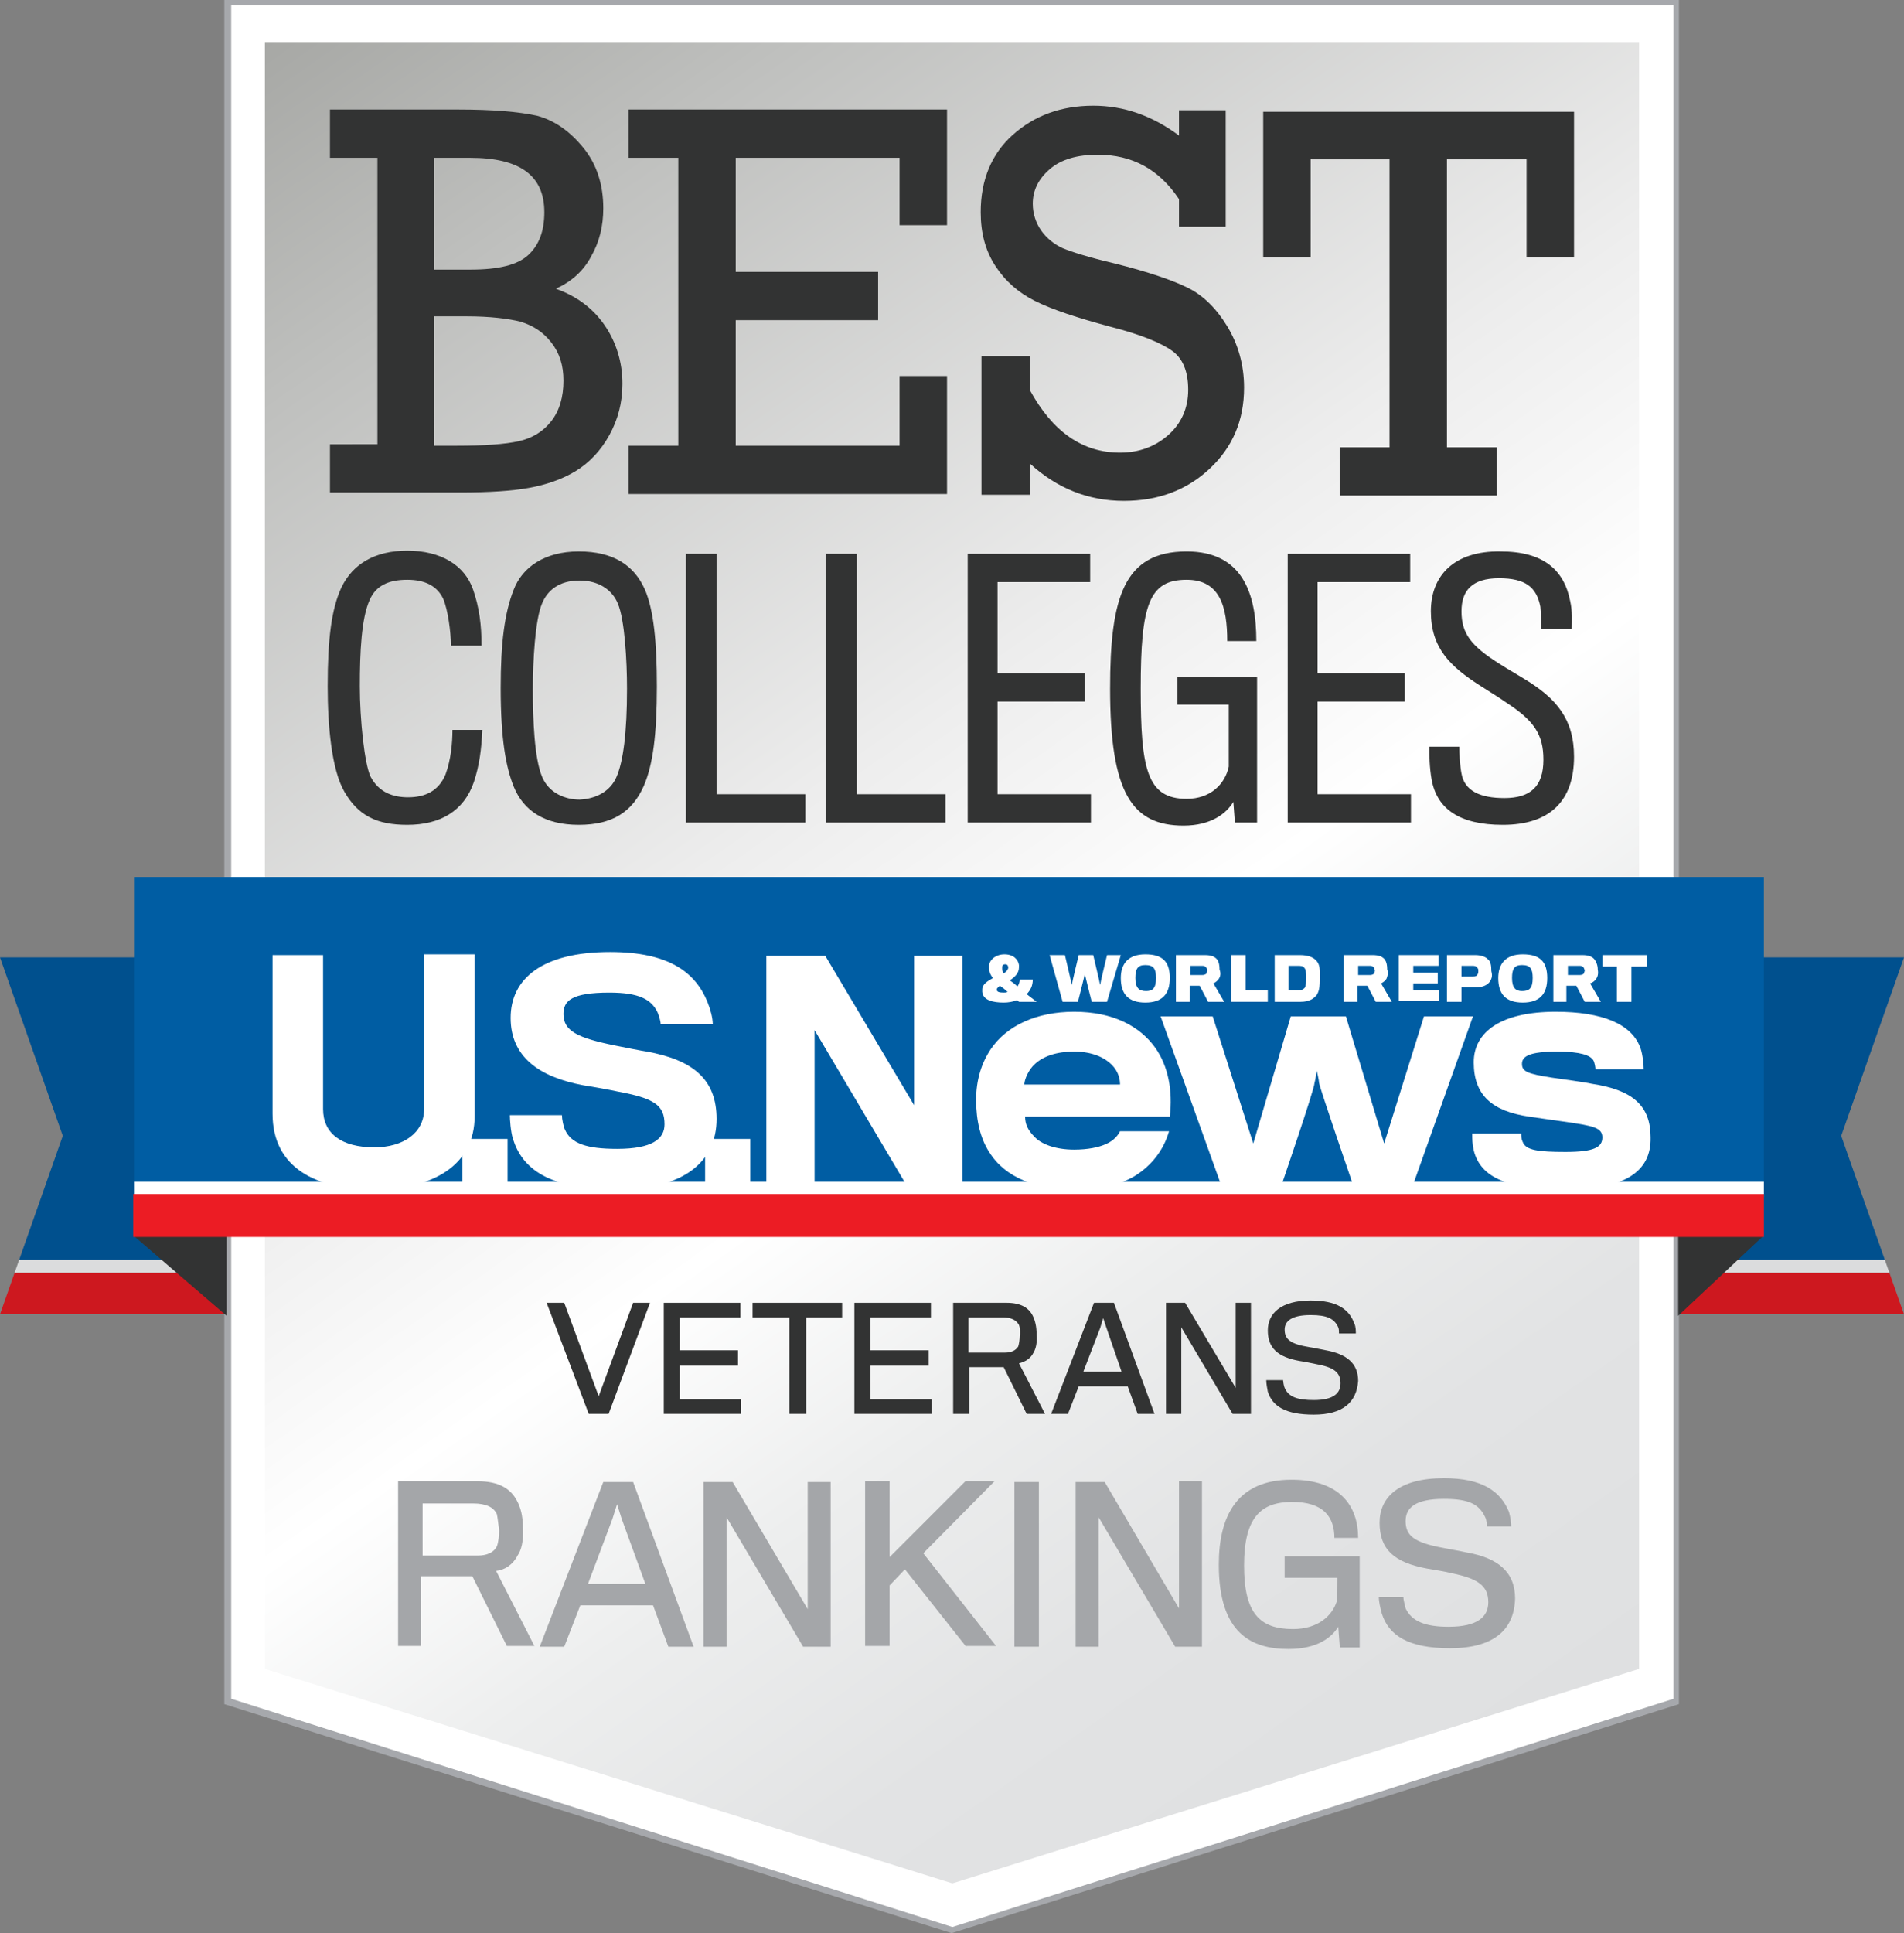<?xml version="1.0" encoding="utf-8"?>
<!-- Generator: Adobe Illustrator 21.0.0, SVG Export Plug-In . SVG Version: 6.00 Build 0)  -->
<svg version="1.1" id="Layer_1" xmlns="http://www.w3.org/2000/svg" xmlns:xlink="http://www.w3.org/1999/xlink" x="0px" y="0px"
	 viewBox="0 0 248.7 252.4" style="enable-background:new 0 0 248.7 252.4;" xml:space="preserve">
<rect x="0" y="0" width="248.7" height="252.4" fill="#808080" stroke="none"/>
<style type="text/css">
	.st0{fill:#FFFFFF;}
	.st1{fill:#A6A8AC;}
	.st2{fill:url(#SVGID_1_);}
	.st3{fill:none;}
	.st4{enable-background:new    ;}
	.st5{fill:#A4A6A9;}
	.st6{fill:#323333;}
	.st7{fill:url(#gold_shield_1_);}
	.st8{fill:#00508E;}
	.st9{fill:#DBDCDD;}
	.st10{fill:#CD181F;}
	.st11{fill:#005DA3;}
	.st12{fill:#EC1C24;}
</style>
<g>
	<polygon class="st0" points="29.7,222.1 29.7,0.4 219,0.4 219,222.1 124.4,252 	"/>
	<path class="st1" d="M218.6,0.7v221.1l-94.2,29.8l-94.2-29.8V0.7H218.6 M219.3,0h-190v222.5l95,29.9l95-29.9V0L219.3,0z"/>
</g>
<linearGradient id="SVGID_1_" gradientUnits="userSpaceOnUse" x1="44.925" y1="442.63" x2="203.775" y2="215.77" gradientTransform="matrix(1 0 0 -1 0 440.9)">
	<stop  offset="0" style="stop-color:#A7A8A5"/>
	<stop  offset="0.138" style="stop-color:#BEBFBD"/>
	<stop  offset="0.439" style="stop-color:#EDEDED"/>
	<stop  offset="0.589" style="stop-color:#FFFFFF"/>
	<stop  offset="0.715" style="stop-color:#EDEEEE"/>
	<stop  offset="0.848" style="stop-color:#E2E3E4"/>
	<stop  offset="1" style="stop-color:#DFE0E1"/>
</linearGradient>
<polygon class="st2" points="214.1,5.5 34.6,5.5 34.6,217.9 124.4,245.9 214.1,217.9 "/>
<rect x="34.6" y="193.4" class="st3" width="179.6" height="27.2"/>
<g class="st4">
	<path class="st5" d="M67.6,203.1c-0.6,1.2-1.7,1.9-2.8,2l5,9.8h-3.6l-4.5-9.1h-6.7v9.1H52v-21.5h10.4c2.8,0,4.3,1,5.1,2.5
		c0.5,0.9,0.8,2,0.8,3.6C68.4,201.2,68.1,202.4,67.6,203.1z M64.9,197.7c-0.4-0.9-1.4-1.4-3.1-1.4h-6.6c0,0,0,6.7,0,6.8h7.2
		c1.2,0,2.1-0.4,2.5-1.2c0.2-0.5,0.3-1.4,0.3-2.1C65.1,199.1,65,198.1,64.9,197.7z"/>
</g>
<g class="st4">
	<path class="st5" d="M73.7,215h-3.2l8.3-21.5h3.9l7.9,21.5h-3.3l-2-5.4h-9.5L73.7,215z M81.2,198.3l-0.6-1.9l-0.6,1.9l-3.2,8.5h7.5
		L81.2,198.3z"/>
</g>
<g class="st4">
	<path class="st5" d="M104.9,215l-10-16.9V215h-3v-21.5h3.8l9.8,16.6v-16.6h3V215H104.9z"/>
</g>
<g class="st4">
	<path class="st5" d="M126.2,215l-8-10.1l-2,2.1v7.9H113v-21.5h3.2v9.9l9.9-9.9h3.8l-9.3,9.4l9.5,12.1H126.2z"/>
</g>
<g class="st4">
	<path class="st5" d="M132.5,215v-21.5h3.2V215H132.5z"/>
	<path class="st5" d="M153.5,215l-10-16.9V215h-3v-21.5h3.8L154,210v-16.6h3V215H153.5z"/>
</g>
<g class="st4">
	<path class="st5" d="M175,215l-0.2-2.6c-0.8,1.3-2.6,2.9-6.5,2.9c-4.8,0-9.1-2-9.1-11c0-6.4,2.4-11.1,9.5-11.1
		c6.3,0,8.7,3.4,8.7,7.6h-3.1c0-2.7-1.4-4.7-5.5-4.7c-4.1,0-6.3,2-6.3,8.3c0,6.2,2,8.3,6.4,8.3c3.2,0,5.1-1.7,5.7-3.6
		c0.1-0.3,0.1-2.9,0.1-3.1h-6.9v-2.8h9.8c0,0,0,4.9,0,6.2c0,2.6,0,5.7,0,5.7H175z"/>
</g>
<g class="st4">
	<path class="st5" d="M189.4,215.2c-5.5,0-8-1.7-8.9-4.5c-0.2-0.7-0.4-1.6-0.4-2.2h3.2c0,0.3,0.2,1.1,0.3,1.5
		c0.8,1.7,2.6,2.4,5.6,2.4c3.8,0,5.2-1.3,5.2-3.2c0-2.2-1.4-3.1-4.8-3.8c-0.8-0.2-2-0.4-3.2-0.6c-4.3-0.8-6.2-2.5-6.2-6
		c0-3.3,2.5-5.8,8.4-5.8c5,0,7.4,1.7,8.5,4.4c0.2,0.7,0.3,1.5,0.3,1.9h-3.2c0-0.3,0-0.8-0.2-1.2c-0.8-1.7-2.1-2.4-5.4-2.4
		c-3.8,0-5,1.2-5,2.9c0,1.9,1.1,2.8,4.9,3.5c1,0.2,2.2,0.4,3.1,0.6c4,0.7,6.3,2.5,6.3,6C197.8,212.8,195.1,215.2,189.4,215.2z"/>
</g>
<rect x="34.6" y="170" class="st3" width="180.3" height="18.5"/>
<g class="st4">
	<path class="st6" d="M79.5,184.6h-2.6l-5.5-14.5h2.3l4.5,12.2l4.5-12.2h2.2L79.5,184.6z"/>
</g>
<g class="st4">
	<path class="st6" d="M86.7,184.6v-14.5h10v1.9h-7.9v4.3h7.6v2h-7.6v4.4h8v1.9H86.7z"/>
</g>
<g class="st4">
	<path class="st6" d="M105.3,172v12.6h-2.2V172h-4.8v-1.9h11.7v1.9H105.3z"/>
</g>
<g class="st4">
	<path class="st6" d="M111.6,184.6v-14.5h10v1.9h-7.9v4.3h7.6v2h-7.6v4.4h8v1.9H111.6z"/>
</g>
<g class="st4">
	<path class="st6" d="M135,176.6c-0.4,0.8-1.1,1.2-1.9,1.4l3.4,6.6h-2.4l-3-6.1h-4.5v6.1h-2.1v-14.5h7c1.9,0,2.9,0.7,3.4,1.7
		c0.3,0.6,0.5,1.4,0.5,2.4C135.5,175.3,135.3,176.1,135,176.6z M133.1,173c-0.3-0.6-1-1-2.1-1h-4.5c0,0,0,4.5,0,4.6h4.8
		c0.8,0,1.4-0.3,1.7-0.8c0.1-0.3,0.2-0.9,0.2-1.4C133.3,173.9,133.2,173.2,133.1,173z"/>
</g>
<g class="st4">
	<path class="st6" d="M139.5,184.6h-2.2l5.6-14.5h2.6l5.3,14.5h-2.2l-1.3-3.6h-6.4L139.5,184.6z M144.5,173.3l-0.4-1.2l-0.4,1.3
		l-2.2,5.7h5L144.5,173.3z"/>
</g>
<g class="st4">
	<path class="st6" d="M161,184.6l-6.7-11.3v11.3h-2v-14.5h2.5l6.6,11.1v-11.1h2v14.5H161z"/>
</g>
<g class="st4">
	<path class="st6" d="M171.6,184.7c-3.7,0-5.4-1.1-6-3c-0.1-0.5-0.2-1.1-0.2-1.5h2.2c0,0.2,0.1,0.8,0.2,1c0.5,1.2,1.7,1.6,3.8,1.6
		c2.6,0,3.5-0.9,3.5-2.2c0-1.5-1-2.1-3.2-2.5c-0.5-0.1-1.4-0.3-2.1-0.4c-2.9-0.5-4.2-1.7-4.2-4c0-2.2,1.7-3.9,5.6-3.9
		c3.4,0,5,1.1,5.7,3c0.2,0.4,0.2,1,0.2,1.3h-2.2c0-0.2,0-0.6-0.1-0.8c-0.5-1.1-1.4-1.6-3.6-1.6c-2.5,0-3.4,0.8-3.4,1.9
		c0,1.3,0.8,1.9,3.3,2.3c0.7,0.1,1.5,0.3,2.1,0.4c2.7,0.5,4.2,1.7,4.2,4C177.2,183.1,175.4,184.7,171.6,184.7z"/>
</g>
<rect x="41.4" y="72.3" class="st3" width="172.2" height="39.5"/>
<g class="st4">
	<path class="st6" d="M61.9,102.1c-1.3,3.8-4.4,5.6-8.7,5.6c-4,0-6.4-1.2-8.2-4.3c-1.7-2.9-2.2-8.7-2.2-13.8
		c0-6.2,0.5-10.1,1.8-12.9c1.5-3.1,4.4-4.8,8.6-4.8c4.4,0,7.5,1.9,8.6,5.1c0.8,2.3,1.1,4.6,1.1,7.3h-4c0-1.8-0.4-4.7-1-6.1
		c-0.8-1.7-2.4-2.5-4.7-2.5c-2.5,0-4.1,0.8-4.9,2.6c-1.1,2.4-1.3,6.9-1.3,11.3c0,4.3,0.6,10.1,1.4,11.8c1.1,2.1,3,2.7,4.9,2.7
		c2.2,0,4-0.8,4.9-3c0.7-1.9,0.9-4.1,0.9-5.8h3.9C62.9,97.8,62.6,100,61.9,102.1z"/>
	<path class="st6" d="M84.2,76.9c1.2,2.7,1.6,7,1.6,12.7c0,6.3-0.5,10.2-1.7,13c-1.5,3.4-4.1,5.1-8.5,5.1c-4.4,0-7.2-1.8-8.5-5
		c-1-2.5-1.7-6.1-1.7-12.9c0-5.8,0.5-9.8,1.7-12.8c1.1-2.9,4-5,8.5-5C80.1,72,82.8,73.8,84.2,76.9z M80.5,101.5
		c0.9-2,1.4-5.8,1.4-11.6c0-3.6-0.3-9-1.2-11.1c-0.7-1.7-2.4-3-5-3c-2.7,0-4.2,1.3-4.9,3c-0.9,2.1-1.2,7.5-1.2,11.2
		c0,4,0.2,9,1.2,11.4c0.9,2.2,3.1,3,4.9,3C77.9,104.3,79.7,103.3,80.5,101.5z"/>
	<path class="st6" d="M89.6,107.4V72.3h4v31.4h11.6v3.7H89.6z"/>
	<path class="st6" d="M107.9,107.4V72.3h4v31.4h11.6v3.7H107.9z"/>
	<path class="st6" d="M126.4,107.4V72.3h16V76h-12.1v11.9h11.4v3.7h-11.4v12.1h12.2v3.7H126.4z"/>
	<path class="st6" d="M161.3,107.4l-0.2-2.7c-0.9,1.5-2.9,3.1-6.5,3.1c-6.7,0-9.6-4.2-9.6-17.9C145,78,146.8,72,155,72
		c7.3,0,9.1,5.5,9.1,11.7h-3.8c0-4.4-0.9-8-5.3-8c-4.9,0-6,3.2-6,14.2c0,10.5,0.8,14.4,6,14.4c3.1,0,5-1.9,5.5-4.2V92h-6.7v-3.6
		h10.4c0,0,0,8.2,0,10.4c0,4.1,0,8.6,0,8.6H161.3z"/>
	<path class="st6" d="M168.2,107.4V72.3h16V76h-12.1v11.9h11.4v3.7h-11.4v12.1h12.2v3.7H168.2z"/>
	<path class="st6" d="M196.3,107.7c-5.7,0-8.6-2.1-9.3-5.9c-0.3-1.7-0.3-3.2-0.3-4.3h3.9c0,0.8,0.1,2.5,0.3,3.5
		c0.4,2.3,2.5,3.2,5.6,3.2c3.4,0,5.1-1.5,5.1-5c0-3.3-1.2-5.1-4.9-7.5c-0.7-0.5-2.3-1.5-3.4-2.2c-3.9-2.5-6.4-4.9-6.4-9.7
		c0-4.6,3-7.9,9.1-7.8c5.6,0,8.3,2.4,9.1,6.5c0.3,1.3,0.2,2.5,0.2,3.6h-4c0-0.6,0-2-0.1-2.9c-0.5-2.5-1.9-3.7-5.4-3.7
		c-3.5,0-4.9,1.6-4.9,4.3c0,2.9,1.2,4.5,5,6.9c1.1,0.7,2.5,1.5,3.3,2c4.1,2.5,6.4,5.2,6.4,10.1C205.6,104.6,202.4,107.7,196.3,107.7
		z"/>
</g>
<rect x="41.5" y="14.4" class="st3" width="168.1" height="53.1"/>
<g class="st4">
	<path class="st6" d="M49.3,58.2V20.6h-6.2v-6.3h16.7c4.6,0,8,0.3,10.3,0.8c2.3,0.6,4.3,2,6.1,4.2c1.8,2.2,2.6,4.9,2.6,7.9
		c0,2.3-0.5,4.4-1.6,6.3c-1,1.9-2.6,3.3-4.6,4.2c2.8,1,4.9,2.6,6.4,4.8c1.5,2.2,2.3,4.8,2.3,7.6c0,2.5-0.6,4.7-1.7,6.7
		s-2.6,3.6-4.4,4.7c-1.8,1.1-3.9,1.8-6.1,2.2c-2.2,0.4-5.2,0.6-9,0.6h-17v-6.3H49.3z M56.8,35.2h4.7c3.6,0,6.1-0.6,7.5-1.9
		c1.4-1.3,2.1-3.1,2.1-5.6c0-4.8-3.2-7.1-9.7-7.1h-4.7V35.2z M56.8,58.2h2.8c3.7,0,6.4-0.2,8.2-0.6c1.7-0.4,3.1-1.2,4.2-2.6
		c1.1-1.4,1.6-3.2,1.6-5.3c0-2-0.5-3.6-1.6-5s-2.4-2.2-4-2.7c-1.6-0.4-4-0.7-7-0.7h-4.3V58.2z"/>
</g>
<g class="st4">
	<path class="st6" d="M88.6,58.2V20.6h-6.5v-6.3h41.6v15.1h-6.2v-8.8H96.1v14.9h18.6v6.3H96.1v16.4h21.4v-9.1h6.2v15.4H82.1v-6.3
		H88.6z"/>
</g>
<g class="st4">
	<path class="st6" d="M128.2,64.7V46.5h6.3v4.4c3,5.5,6.9,8.2,11.8,8.2c2.5,0,4.6-0.8,6.3-2.3c1.7-1.5,2.6-3.5,2.6-5.9
		c0-2.4-0.7-4.1-2.1-5.1c-1.4-1-4-2.1-7.9-3.1c-4.5-1.2-7.8-2.3-10-3.4c-2.2-1.1-3.9-2.6-5.2-4.6c-1.3-2-1.9-4.3-1.9-7
		c0-4.2,1.4-7.6,4.2-10.1c2.8-2.5,6.3-3.8,10.5-3.8c4,0,7.7,1.3,11.2,3.9v-3.3h6.1v15.2h-6.1V26c-2.6-3.9-6.1-5.8-10.6-5.8
		c-2.7,0-4.8,0.6-6.3,1.9c-1.5,1.3-2.2,2.8-2.2,4.5c0,1.3,0.4,2.5,1.1,3.5c0.7,1,1.7,1.8,2.8,2.3c1.2,0.5,3.4,1.2,6.8,2
		c4.4,1.1,7.6,2.2,9.6,3.2c2,1,3.7,2.7,5.1,5s2.2,5,2.2,8c0,4.3-1.5,7.8-4.5,10.6s-6.7,4.2-11.2,4.2c-4.6,0-8.7-1.6-12.3-4.9v4.1
		H128.2z"/>
</g>
<g class="st4">
	<path class="st6" d="M181.5,58.4V20.8h-10.3v12.8h-6.2v-19h40.6v19h-6.2V20.8H189v37.6h6.5v6.3H175v-6.3H181.5z"/>
</g>
<linearGradient id="gold_shield_1_" gradientUnits="userSpaceOnUse" x1="124.4" y1="249.1" x2="124.4" y2="249.1" gradientTransform="matrix(1 0 0 -1 0 440.9)">
	<stop  offset="0" style="stop-color:#A7A8A5"/>
	<stop  offset="0.138" style="stop-color:#BEBFBD"/>
	<stop  offset="0.439" style="stop-color:#EDEDED"/>
	<stop  offset="0.589" style="stop-color:#FFFFFF"/>
	<stop  offset="0.715" style="stop-color:#EDEEEE"/>
	<stop  offset="0.848" style="stop-color:#E2E3E4"/>
	<stop  offset="1" style="stop-color:#DFE0E1"/>
</linearGradient>
<path id="gold_shield_8_" class="st7" d="M124.4,191.8"/>
<g>
	<g>
		<polygon class="st8" points="0,125 29.4,125 29.4,164.5 2.5,164.5 8.2,148.3 		"/>
		<polygon class="st9" points="29.4,166.2 1.9,166.2 2.5,164.5 29.4,164.5 		"/>
		<polygon class="st10" points="29.4,171.6 0,171.6 1.9,166.2 29.4,166.2 		"/>
	</g>
	<g>
		<polygon class="st8" points="248.7,125 219.3,125 219.3,164.5 246.2,164.5 240.5,148.3 		"/>
		<polygon class="st9" points="219.3,166.2 246.8,166.2 246.2,164.5 219.3,164.5 		"/>
		<polygon class="st10" points="219.3,171.6 248.7,171.6 246.8,166.2 219.3,166.2 		"/>
	</g>
	<polygon class="st6" points="29.6,161.4 29.6,171.8 17.4,161.3 	"/>
	<polygon class="st6" points="219.2,161.4 219.2,171.8 230.4,161.3 	"/>
	<rect x="17.5" y="114.5" class="st11" width="212.9" height="41.5"/>
	<g id="U.S.News_4_">
		<path class="st0" d="M48.8,155.3c-7.5,0-13.2-2.8-13.2-9.9c0-0.7,0-20.7,0-20.7h6.6c0,0,0,19.5,0,20.1c0,3.2,2.4,5,6.7,5
			c3.8,0,6.5-1.9,6.5-5c0-0.6,0-20.2,0-20.2H62c0,0,0,20.5,0,21.1C62,152.2,56.5,155.3,48.8,155.3z"/>
		<path class="st0" d="M60.4,154.9v-6.2h5.9v6.2H60.4z"/>
		<path class="st0" d="M80.6,155.3c-9.1,0-12.4-2.8-13.6-6.6c-0.3-1-0.4-2.5-0.4-3.1h6.8c0,0.5,0.2,1.5,0.4,1.9
			c0.8,1.8,2.8,2.5,6.8,2.5c4.6,0,6.2-1.3,6.2-3.2c0-2.5-1.3-3.4-6.2-4.3c-0.9-0.2-3.1-0.6-4.4-0.8c-5.9-1.1-9.5-3.8-9.5-8.8
			c0-5.1,4.1-8.6,13-8.6c7.6,0,11.1,2.6,12.7,6.5c0.4,1,0.7,2.1,0.7,2.9h-6.8c0-0.3-0.2-1-0.4-1.5c-0.8-1.7-2.4-2.6-6.3-2.6
			c-5,0-6,1.1-6,2.8c0,2.2,1.8,3.1,6.7,4.1c1.5,0.3,3.5,0.7,4.2,0.8c6,1.1,9.1,3.6,9.1,8.8C93.6,151.7,89.3,155.3,80.6,155.3z"/>
		<path class="st0" d="M92.1,154.9v-6.2H98v6.2H92.1z"/>
		<path class="st0" d="M118.5,154.9l-12.1-20.4V155h-6.3v-30.2h7.7l11.6,19.5v-19.5h6.3V155h-7.2V154.9z"/>
		<path class="st0" d="M148.6,153.3c-1.9,1.3-4.7,2-8.3,2c-4.9,0-9-1.5-11.1-4.9c-1.1-1.7-1.7-4-1.7-6.8c0-2.6,0.7-4.8,1.9-6.6
			c2.1-3.1,6-4.9,10.9-4.9c5.1,0,8.6,1.9,10.6,4.7c1.7,2.4,2.3,5.6,1.9,9h-18.9c0,1,0.4,1.8,1.2,2.6c0.9,1,2.8,1.7,5.2,1.7
			c1.8,0,3.2-0.3,4.1-0.7c1.2-0.5,1.7-1.3,1.9-1.7h6.4C152.1,149.8,150.8,151.8,148.6,153.3z M145.2,139c-0.9-0.9-2.5-1.7-4.9-1.7
			c-2.3,0-4,0.6-5.1,1.6c-0.8,0.7-1.4,2-1.4,2.7h12.5C146.3,140.9,146.1,139.9,145.2,139z"/>
		<path class="st0" d="M184.5,154.9h-7.7c0,0-4.4-12.8-4.5-13.5c0-0.3-0.3-1.6-0.3-1.6s-0.2,1.3-0.3,1.6c0,0.8-4.4,13.6-4.4,13.6
			h-7.7l-8-22.3h6.8l5.3,16.6l4.9-16.6h7.2l5,16.6l5.2-16.6h6.4L184.5,154.9z"/>
		<path class="st0" d="M204.5,155.3c-7.5,0-11.1-1.5-12-5.1c-0.2-0.9-0.2-1.5-0.2-2.2h6.4c0,0.3,0,0.7,0.2,1.1
			c0.4,1.1,2.1,1.3,5.6,1.3c3.7,0,4.8-0.6,4.8-1.9c0-1.3-1.3-1.5-4.6-2c-0.8-0.1-3.5-0.5-4.9-0.7c-4.9-0.7-7.3-2.8-7.3-7.1
			c0-4,3.6-6.6,10.7-6.6c6.1,0,10,1.6,11.1,4.8c0.3,0.9,0.4,2.2,0.4,2.7h-6.3c0-0.2-0.1-0.9-0.3-1.2c-0.4-0.6-1.6-1.1-4.7-1.1
			c-3.6,0-4.6,0.6-4.6,1.6s0.7,1.3,3.9,1.8c1.3,0.2,4.4,0.6,5.2,0.8c5.3,0.8,7.7,2.8,7.7,7C215.7,153,212.2,155.3,204.5,155.3z"/>
	</g>
	<g id="_x26__World_Report_4_">
		<path class="st0" d="M132.9,128.8c0.2-0.3,0.3-0.6,0.3-0.9h1.7c0,0.8-0.3,1.4-0.8,1.9c0.4,0.3,0.9,0.7,1.3,1h-2.3
			c-0.1-0.1-0.2-0.2-0.3-0.2c-0.5,0.2-1.1,0.3-1.7,0.3c-1.4,0-2.7-0.3-2.8-1.4c0-0.1,0-0.2,0-0.3c0-0.7,0.7-1.1,1.4-1.5
			c-0.4-0.5-0.5-0.9-0.5-1.3c0-0.1,0-0.2,0-0.3c0-0.7,0.8-1.5,2-1.5s1.8,0.7,1.9,1.4c0,0.1,0,0.2,0,0.3c0,0.8-0.6,1.3-1.2,1.7
			C132.2,128.2,132.6,128.5,132.9,128.8z M130.2,129.2c0,0.3,0.3,0.4,0.9,0.4c0.2,0,0.4,0,0.5-0.1c-0.3-0.3-0.7-0.6-1-0.8
			C130.4,128.9,130.2,129,130.2,129.2z M131.7,126.4L131.7,126.4c0-0.3-0.1-0.5-0.4-0.5c-0.3,0-0.4,0.2-0.4,0.4c0,0,0,0.1,0,0.2
			c0,0.2,0.1,0.4,0.2,0.6C131.4,126.9,131.6,126.7,131.7,126.4z"/>
		<path class="st0" d="M144.6,130.8h-2c0,0-0.9-3.5-0.9-3.7c0,0.2-0.9,3.7-0.9,3.7h-2l-1.7-6.1h2c0,0,0.9,3.8,0.9,3.9
			c0-0.2,0.9-3.9,0.9-3.9h1.9c0,0,0.9,3.8,0.9,3.9c0-0.2,0.9-3.9,0.9-3.9h1.8L144.6,130.8z"/>
		<path class="st0" d="M152.8,127.7c0,2.1-1,3.2-3.2,3.2s-3.2-1.1-3.2-3.2c0-1.9,1-3.1,3.2-3.1C151.9,124.6,152.8,125.6,152.8,127.7
			z M151,127.7c0-1.2-0.3-1.7-1.4-1.7c-1,0-1.3,0.5-1.3,1.7c0,1.3,0.5,1.7,1.4,1.7C150.5,129.4,151,129.1,151,127.7z"/>
		<path class="st0" d="M159.2,127.8c-0.2,0.3-0.5,0.5-0.7,0.6l1.4,2.4h-2.1l-1.1-2.1h-1.3v2.1h-1.8v-6.1h3.8c0.8,0,1.3,0.2,1.6,0.6
			c0.2,0.3,0.3,0.7,0.3,1.3C159.5,127.1,159.4,127.5,159.2,127.8z M157.6,126.4c-0.1-0.2-0.3-0.3-0.5-0.3h-1.6v1.2h1.6
			c0.2,0,0.4-0.1,0.5-0.2c0-0.1,0.1-0.3,0.1-0.4S157.7,126.5,157.6,126.4z"/>
		<path class="st0" d="M160.8,130.8v-6.1h1.9v4.6h2.9v1.5H160.8z"/>
		<path class="st0" d="M169.9,130.8h-3.4v-6.1h3.3c1.1,0,1.8,0.3,2.2,0.8s0.4,1,0.4,2.1c0,1.3-0.1,1.8-0.4,2.3
			C171.6,130.4,171,130.8,169.9,130.8z M170.6,127.6c0-0.4,0-1-0.2-1.2c-0.2-0.3-0.5-0.3-0.9-0.3h-1.2v3.2h1.2
			c0.5,0,0.7-0.1,0.9-0.3S170.6,128.1,170.6,127.6z"/>
		<path class="st0" d="M181.1,127.8c-0.2,0.3-0.5,0.5-0.7,0.6l1.4,2.4h-2.1l-1.1-2.1h-1.3v2.1h-1.8v-6.1h3.8c0.8,0,1.3,0.2,1.6,0.6
			c0.2,0.3,0.3,0.7,0.3,1.3C181.4,127.1,181.2,127.5,181.1,127.8z M179.5,126.4c-0.1-0.2-0.3-0.3-0.5-0.3h-1.6v1.2h1.6
			c0.2,0,0.4-0.1,0.5-0.2c0-0.1,0.1-0.3,0.1-0.4C179.5,126.6,179.5,126.5,179.5,126.4z"/>
		<path class="st0" d="M182.7,130.8v-6.1h5.2v1.4h-3.3v0.9h3.2v1.4h-3.2v0.9h3.4v1.4h-5.3L182.7,130.8L182.7,130.8z"/>
		<path class="st0" d="M194.5,128.3c-0.4,0.4-0.9,0.6-1.7,0.6c-0.2,0-1.9,0-1.9,0v1.9H189v-6.1h3.7c0.7,0,1.3,0.2,1.6,0.5
			c0.4,0.3,0.5,0.8,0.5,1.6C195,127.5,194.8,127.9,194.5,128.3z M193,126.4c-0.1-0.2-0.3-0.3-0.6-0.3h-1.5v1.4c0,0,1.4,0,1.5,0
			c0.4,0,0.5-0.1,0.6-0.3c0.1-0.1,0.1-0.2,0.1-0.4C193.1,126.6,193.1,126.5,193,126.4z"/>
		<path class="st0" d="M202.1,127.7c0,2.1-1,3.2-3.2,3.2s-3.2-1.1-3.2-3.2c0-1.9,1-3.1,3.2-3.1C201.2,124.6,202.1,125.6,202.1,127.7
			z M200.2,127.7c0-1.2-0.3-1.7-1.4-1.7c-1,0-1.3,0.5-1.3,1.7c0,1.3,0.5,1.7,1.3,1.7C199.7,129.4,200.2,129.1,200.2,127.7z"/>
		<path class="st0" d="M208.5,127.8c-0.2,0.3-0.5,0.5-0.8,0.6l1.4,2.4H207l-1.1-2.1h-1.3v2.1h-1.7v-6.1h3.8c0.8,0,1.3,0.2,1.6,0.6
			c0.2,0.3,0.4,0.7,0.4,1.3C208.8,127.1,208.7,127.5,208.5,127.8z M206.9,126.4c-0.1-0.2-0.3-0.3-0.5-0.3h-1.6v1.2h1.6
			c0.2,0,0.4-0.1,0.5-0.2c0-0.1,0.1-0.3,0.1-0.4S206.9,126.5,206.9,126.4z"/>
		<path class="st0" d="M213.1,126.2v4.6h-1.9v-4.6h-1.9v-1.5h5.8v1.5C215.1,126.2,213.1,126.2,213.1,126.2z"/>
	</g>
	<rect x="17.5" y="154.3" class="st0" width="212.9" height="2"/>
	<rect x="17.4" y="155.9" class="st12" width="213" height="5.6"/>
</g>
</svg>
